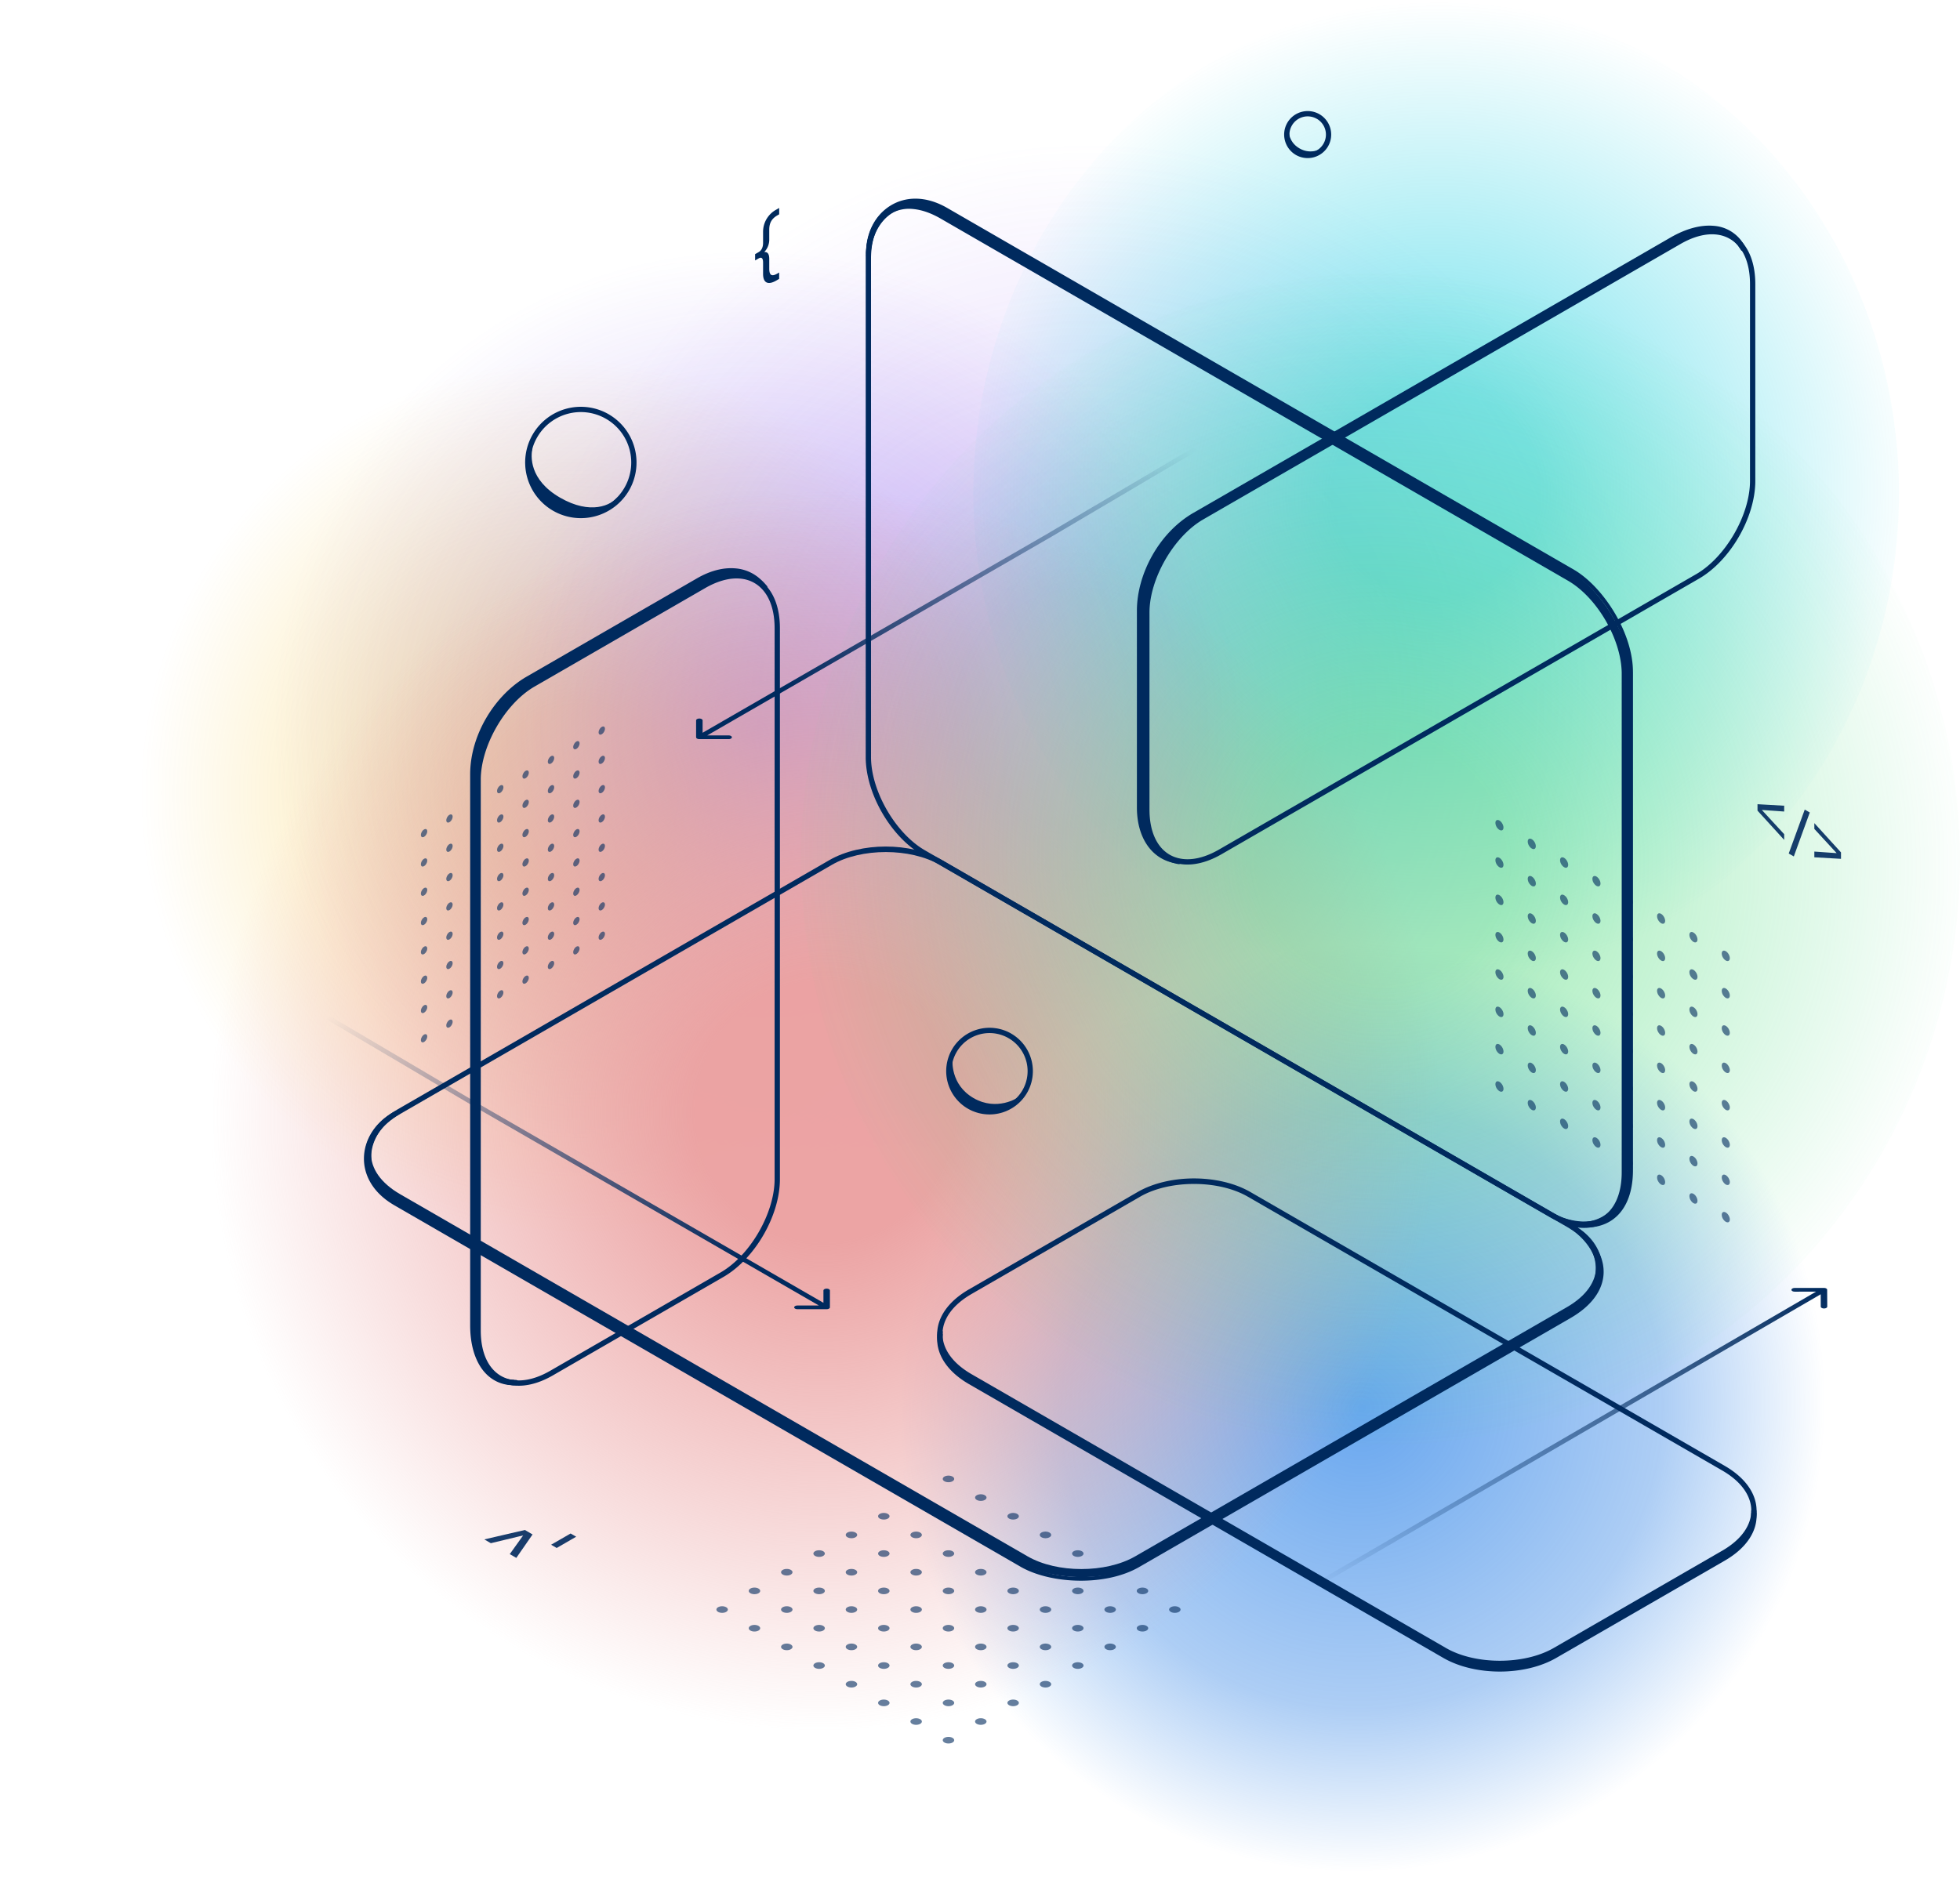 <svg viewBox="0 0 739 715" fill="none" xmlns="http://www.w3.org/2000/svg"><g class="image-top_svg__gradients"><path d="M691 531a177.5 184 0 01-177.5 184A177.5 184 0 01336 531a177.5 184 0 01177.5-184A177.5 184 0 01691 531z" fill="url(#image-top_svg__a)" class="image-top_svg__saturate"></path><path d="M437 301a218.5 221 0 01-218.5 221A218.5 221 0 010 301 218.5 221 0 01218.5 80 218.5 221 0 01437 301z" fill="url(#image-top_svg__b)"></path><path d="M626 267a218.5 221 0 01-218.5 221A218.5 221 0 01189 267 218.5 221 0 01407.5 46 218.5 221 0 01626 267z" fill="url(#image-top_svg__c)"></path><path d="M716 186a174.5 186 0 01-174.5 186A174.5 186 0 01367 186 174.5 186 0 01541.5 0 174.5 186 0 01716 186z" fill="url(#image-top_svg__d)"></path><path d="M490 243c0 122.06-97.83 221-218.5 221S53 365.06 53 243 150.83 22 271.5 22 490 120.94 490 243z" fill="url(#image-top_svg__e)"></path><path d="M556 419a245 237 0 01-245 237A245 237 0 0166 419a245 237 0 01245-237 245 237 0 01245 237z" fill="url(#image-top_svg__f)" class="image-top_svg__saturate"></path><path d="M739 324a218.5 221 0 01-218.5 221A218.5 221 0 01302 324a218.5 221 0 01218.5-221A218.5 221 0 01739 324z" fill="url(#image-top_svg__g)" class="image-top_svg__saturate"></path></g><path d="M354.6 502.43a1 1 0 00-1.12.86c-.9 6.82 3.23 13.73 11.86 18.71L544.2 625.27c11.88 6.86 30.68 6.86 42.56 0l63.56-36.7c8.22-4.74 12.35-11.2 11.96-17.71a1 1 0 00-1.06-.94 1 1 0 00-.94 1.06c.34 5.6-3.17 11.37-10.96 15.86l-63.56 36.7c-11.07 6.4-29.5 6.4-40.56 0L366.34 520.27c-8.19-4.73-11.65-10.85-10.88-16.72a1 1 0 00-.86-1.12z" color="#000" fill="#002a5e"></path><path d="M354.6 501.43a1 1 0 00-1.12.86c-.9 6.82 3.23 13.73 11.86 18.71L544.2 624.27c11.88 6.86 30.68 6.86 42.56 0l63.56-36.7c8.22-4.74 12.35-11.2 11.96-17.71a1 1 0 00-1.06-.94 1 1 0 00-.94 1.06c.34 5.6-3.17 11.37-10.96 15.86l-63.56 36.7c-11.07 6.4-29.5 6.4-40.56 0L366.34 519.27c-8.19-4.73-11.65-10.85-10.88-16.72a1 1 0 00-.86-1.12z" color="#000" fill="#002a5e"></path><path d="M450.18 444.43c-7.67 0-15.34 1.71-21.28 5.14l-63.56 36.7c-7.86 4.54-11.98 10.63-11.98 16.86 0 6.24 4.12 12.34 11.98 16.87L544.2 623.27c11.88 6.86 30.68 6.86 42.56 0l63.56-36.7c7.86-4.53 11.98-10.63 11.98-16.86 0-6.23-4.12-12.33-11.98-16.87L471.47 449.57c-5.94-3.43-13.62-5.14-21.29-5.14zm0 2.08c7.38 0 14.75 1.6 20.29 4.8l178.86 103.26c7.45 4.3 10.98 9.79 10.98 15.14 0 5.35-3.53 10.83-10.98 15.13l-63.56 36.7c-11.07 6.39-29.5 6.39-40.56 0L366.34 518.27c-7.45-4.3-10.98-9.78-10.98-15.14 0-5.35 3.53-10.83 10.98-15.13l63.56-36.7c5.54-3.2 12.91-4.79 20.28-4.79zM646.04 85.16c-4.86-.41-10.44 1.1-16.16 4.4L449.95 193.43c-13.05 7.53-21.29 23.2-21.29 36.86v74.24c0 11.66 5.79 19.48 14.24 20.98a1 1 0 001.16-.8 1 1 0 00-.8-1.17c-7.46-1.32-12.6-8-12.6-19V230.3c0-12.84 7.97-28.02 20.29-35.13L630.88 91.29c5.45-3.15 10.67-4.5 15-4.14 4.31.37 7.74 2.38 9.94 6.17a1 1 0 001.37.36 1 1 0 00.36-1.37 14.28 14.28 0 00-11.5-7.15z" color="#000" fill="#002a5e"></path><path d="M643.38 85.73c-3.75.32-7.85 1.72-12.13 4.19L451.3 193.8c-13.05 7.54-21.28 23.2-21.28 36.87v74.24c0 11.65 5.78 19.47 14.24 20.98a1 1 0 001.16-.81 1 1 0 00-.81-1.16c-7.45-1.33-12.6-8-12.6-19.01v-74.24c0-12.85 7.98-28.02 20.3-35.13L632.24 91.65c5.45-3.15 10.43-4.37 14.52-3.88 4.1.48 7.33 2.6 9.55 6.42a1 1 0 001.37.36 1 1 0 00.36-1.37 14.47 14.47 0 00-11.04-7.4 18.07 18.07 0 00-3.63-.05z" color="#000" fill="#002a5e"></path><path d="M643.83 86.45c-3.49.3-7.29 1.57-11.22 3.84L452.68 194.17c-11.88 6.86-21.28 23.14-21.28 36.87v74.24c0 9.07 3.22 15.69 8.61 18.8 5.4 3.12 12.74 2.6 20.6-1.94l179.93-103.88c11.89-6.86 21.28-23.15 21.28-36.87v-74.24c0-9.07-3.21-15.7-8.61-18.8a15.72 15.72 0 00-9.38-1.9zm.14 1.98c3.14-.28 5.92.3 8.24 1.65 4.63 2.67 7.61 8.47 7.61 17.07v74.24c0 12.79-9.2 28.74-20.28 35.14L459.61 320.4c-7.45 4.3-13.96 4.61-18.6 1.94-4.63-2.68-7.61-8.47-7.61-17.07v-74.24c0-12.8 9.2-28.75 20.28-35.14L633.61 92.02c3.73-2.15 7.22-3.3 10.36-3.59zm-414.47 67.8a21.01 21.01 0 00-28.69 7.69 21.02 21.02 0 007.69 28.68 21.01 21.01 0 0028.69-7.68 21.02 21.02 0 00-7.7-28.69zm-1 1.73a18.99 18.99 0 016.95 25.96 18.98 18.98 0 01-25.95 6.95 18.98 18.98 0 01-6.96-25.95 18.99 18.99 0 0125.96-6.96z" color="#000" fill="#002a5e"></path><path d="M232.94 187.38c-3.07 5.38-15.24 9.79-24.1 4.67-8.88-5.12-11.7-17.37-8.02-23.21-.82 3.16-1.27 12.13 10.33 18.83 11.6 6.7 19.35 2.83 21.79-.29z" fill="#002A5E"></path><path d="M381.27 389.8a16.36 16.36 0 00-22.33 5.99 16.36 16.36 0 005.99 22.33 16.36 16.36 0 0022.32-5.98 16.36 16.36 0 00-5.98-22.33zm-1 1.74a14.33 14.33 0 015.25 19.6 14.33 14.33 0 01-19.6 5.25 14.33 14.33 0 01-5.25-19.6 14.33 14.33 0 0119.6-5.25z" color="#000" fill="#002a5e"></path><path d="M383.8 413.9c-2.32 4.02-11.7 7.52-18.5 3.59-6.8-3.93-8.47-13.8-6.15-17.8 0 0-.97 9.3 7.92 14.44 8.9 5.13 16.72-.22 16.72-.22z" fill="#002A5E"></path><path d="M497.48 43.07a8.89 8.89 0 00-12.12 3.25 8.89 8.89 0 003.25 12.12 8.89 8.89 0 0012.12-3.25 8.89 8.89 0 00-3.25-12.12zm-1 1.73a6.86 6.86 0 012.52 9.4 6.86 6.86 0 01-9.4 2.51 6.86 6.86 0 01-2.5-9.38 6.86 6.86 0 019.38-2.52z" color="#000" fill="#002a5e"></path><path d="M498.53 55.86c-1.19 2.05-6 3.85-9.49 1.83-3.49-2.01-4.34-7.08-3.15-9.13 0 0-.5 4.77 4.06 7.4 4.57 2.64 8.58-.1 8.58-.1z" fill="#002A5E"></path><path d="M277.2 214.35c-4.37-.37-9.3.82-14.35 3.73l-64.3 37.12c-11.83 6.83-21.28 21.8-21.28 36.86v207.77c0 6.6 1.48 12.19 4.27 16.2 2.8 4 6.96 6.37 11.96 6.39a1 1 0 001-1 1 1 0 00-1-1c-4.38-.01-7.83-1.98-10.31-5.54-2.48-3.56-3.92-8.75-3.92-15.05V292.06c0-14.22 9.16-28.7 20.28-35.13l64.3-37.12c9.53-5.5 17.88-4.39 22.76 1.4a1 1 0 001.4.12 1 1 0 00.12-1.4 15.7 15.7 0 00-10.93-5.58z" color="#000" fill="#002a5e"></path><path d="M278.2 215.35c-4.37-.37-9.3.81-14.35 3.73l-64.3 37.12c-11.83 6.83-21.28 21.8-21.28 36.86v207.77c0 6.6 1.49 11.96 4.3 15.72a14.47 14.47 0 0011.93 5.87 1 1 0 001-1 1 1 0 00-1-1c-4.42-.01-7.87-1.77-10.33-5.07-2.47-3.3-3.9-8.22-3.9-14.52V293.06c0-14.22 9.16-28.7 20.28-35.13l64.3-37.12c9.53-5.5 17.88-4.4 22.76 1.4a1 1 0 001.4.12 1 1 0 00.12-1.4 15.7 15.7 0 00-10.93-5.58z" color="#000" fill="#002a5e"></path><path d="M276.07 216.24c-3.5.3-7.3 1.57-11.22 3.84l-64.3 37.12c-11.88 6.86-21.28 23.14-21.28 36.86v207.77c0 9.07 3.22 15.7 8.61 18.81 5.4 3.12 12.75 2.6 20.6-1.94l64.3-37.12c11.88-6.86 21.28-23.14 21.28-36.87V236.95c0-9.08-3.22-15.7-8.62-18.81a15.72 15.72 0 00-9.37-1.9zm.13 1.98c3.14-.28 5.93.31 8.24 1.65 4.64 2.68 7.62 8.47 7.62 17.08V444.7c0 12.79-9.21 28.74-20.28 35.14l-64.3 37.12c-7.45 4.3-13.96 4.61-18.6 1.94-4.63-2.68-7.61-8.48-7.61-17.08V294.06c0-12.78 9.2-28.73 20.28-35.13l64.3-37.12c3.72-2.15 7.21-3.3 10.35-3.59z" color="#000" fill="#002a5e"></path><path d="M593.67 215.99v-1h.02l-.02 1zm21.16 36.92l.87.5-.87-.5zM328.28 96.3c0 .54-.4.77-.87.5a1.91 1.91 0 01-.87-1.5l1.74 1zm286.55 344.4l.87.5-.87-.5zM593.69 215c11.08 6.68 22 23.82 22 38.4l-1.73-1c0-13.38-10.07-29.25-20.31-35.43l.04-1.97zM357.13 78.42l236.54 136.57v2L357.13 80.42v-2zM326.54 95.3c0-7.77 3.62-14.3 9.19-17.74 5.57-3.45 13.2-3.87 21.4.86v2c-7.6-4.39-14.82-4.06-20.16-.75-5.35 3.3-8.7 9.52-8.7 16.63l-1.73-1zM615.7 441.2c0 18.74-12.38 25.42-27.22 19.79l-.3-2.14c14.16 5.37 25.78-1.05 25.78-18.64l1.74 1zm0-187.8v187.8l-1.74-1V252.4l1.74 1z" fill="#002A5E"></path><path d="M592.67 216.99v-1h.02l-.02 1zm21.16 36.92l.87.5-.87-.5zM328.28 97.3c0 .54-.4.77-.87.5a1.91 1.91 0 01-.87-1.5l1.74 1zm285.55 344.4l.87.5-.87-.5zM592.69 216c11.08 6.68 22 23.82 22 38.4l-1.73-1c0-13.38-10.07-29.25-20.31-35.43l.04-1.97zM356.13 79.42l236.54 136.56v2L356.13 81.43v-2zM326.54 96.3c0-8.24 3.35-14.79 8.69-18.12 5.33-3.33 12.73-3.48 20.9 1.24v2c-7.62-4.4-14.58-4.3-19.66-1.13s-8.2 9.37-8.2 17.01l-1.73-1zM614.7 442.2c0 9.4-3.88 15.76-9.33 18.8-5.43 3.04-12.51 2.83-19.06-1.1l.04-1.97c5.95 3.57 12.62 3.85 17.81.94 5.18-2.9 8.8-8.9 8.8-17.66l1.74 1zm0-187.8v187.8l-1.74-1V253.4l1.74 1z" fill="#002A5E"></path><path d="M344.4 76.85c-3.49-.31-6.67.34-9.37 1.9-5.4 3.11-8.62 9.73-8.62 18.8v187.97c0 13.73 9.4 30 21.29 36.87l236.54 136.57c7.86 4.53 15.2 5.05 20.6 1.94 5.4-3.12 8.61-9.74 8.61-18.8V254.11c0-13.72-9.4-30-21.28-36.87L355.63 80.7c-3.93-2.27-7.73-3.54-11.22-3.84zm-.13 1.98c3.14.28 6.63 1.44 10.36 3.59l236.54 136.57c11.07 6.39 20.28 22.34 20.28 35.13v187.97c0 8.6-2.98 14.4-7.61 17.08-4.64 2.67-11.15 2.36-18.6-1.95L348.7 320.66c-11.08-6.4-20.29-22.35-20.29-35.14V97.55c0-8.6 2.99-14.4 7.62-17.07a13.77 13.77 0 018.24-1.65z" color="#000" fill="#002a5e"></path><path d="M386.09 590.62l-.87.5h.01l.01.01.85-.5zm42.55-.13l.87.5-.87-.5zm-278.9-169.86c.48-.28.48-.73 0-1a1.91 1.91 0 00-1.73 0l1.73 1zm441.54 75.96l.87.5-.87-.5zm-206.04 94.54c11.33 6.26 31.63 7.15 44.27-.14l-1.73-1c-11.6 6.7-30.37 5.9-40.84.12l-1.7 1.02zM148.68 454.56l236.54 136.56 1.73-1-236.54-136.56-1.73 1zm-.67-34.93c-6.73 3.88-10.58 10.28-10.78 16.82-.2 6.55 3.26 13.38 11.45 18.1l1.73-1c-7.6-4.38-10.92-10.8-10.73-17.07.2-6.29 3.9-12.3 10.06-15.85l-1.73-1zm444.14 77.46c16.22-9.37 15.82-23.42 3.52-33.47l-2 .82c11.73 9.58 11.99 22.85-3.25 31.65l1.73 1zm-162.64 93.9l162.64-93.9-1.73-1-162.64 93.9 1.73 1z" fill="#002A5E"></path><path d="M386.45 589.26l-.86.5h.02l.84-.5zm42.56-.14l.87.5-.87-.5zm-278.4-169c.48-.27.48-.72 0-1a1.92 1.92 0 00-1.74 0l1.74 1zm441.04 75.1l.87.5-.87-.5zM385.6 589.77c11.33 6.25 31.63 7.15 44.27-.15l-1.74-1c-11.6 6.7-30.37 5.9-40.84.13l-1.7 1.02zM149.04 453.19L385.6 589.76l1.73-1-236.54-136.57-1.74 1zm-.16-34.06c-7.14 4.12-11.14 10.3-11.35 16.58-.22 6.29 3.35 12.76 11.51 17.48l1.74-1c-7.62-4.4-11.01-10.48-10.8-16.46.2-5.98 4.01-11.78 10.63-15.6l-1.74-1zm443.63 76.6c8.15-4.7 11.7-11.24 11.62-17.48-.09-6.22-3.8-12.26-10.48-15.96l-1.7 1.02c6.08 3.37 9.65 9 9.73 14.95.08 5.94-3.31 12.08-10.9 16.46l1.74 1zm-162.63 93.9l162.63-93.9-1.73-1-162.64 93.9 1.74 1z" fill="#002A5E"></path><path d="M333.97 319.26c-7.67 0-15.35 1.71-21.29 5.14l-162.79 94c-7.85 4.53-11.98 10.62-11.98 16.86 0 6.23 4.13 12.33 11.98 16.86L386.44 588.7c11.88 6.86 30.68 6.86 42.57 0l162.78-93.99c7.86-4.53 11.98-10.63 11.98-16.86 0-6.23-4.12-12.33-11.98-16.87L355.25 324.4c-5.94-3.43-13.61-5.14-21.28-5.14zm0 2.08c7.37 0 14.75 1.6 20.28 4.8L590.8 462.7c7.45 4.3 10.98 9.79 10.98 15.14 0 5.35-3.53 10.83-10.98 15.13l-162.78 93.99c-11.08 6.39-29.5 6.39-40.57 0L150.89 450.39c-7.45-4.3-10.98-9.78-10.98-15.13 0-5.35 3.53-10.84 10.98-15.14l162.8-93.98c5.53-3.2 12.9-4.8 20.28-4.8z" color="#000" fill="#002a5e"></path><path d="M441.44 607.9c-.4-.23-.64-.54-.64-.87 0-.33.23-.65.63-.88.4-.23.96-.37 1.53-.37.57 0 1.12.14 1.52.37.4.23.63.55.63.88 0 .33-.22.64-.63.88-.4.23-.95.36-1.52.36-.57 0-1.12-.13-1.52-.36zm-48.77-28.15c-.4-.23-.63-.54-.63-.88 0-.33.22-.64.63-.88.4-.23.95-.36 1.52-.36.57 0 1.12.13 1.52.37.4.23.64.54.64.88 0 .33-.23.64-.64.88-.4.23-.95.36-1.52.36-.57 0-1.12-.13-1.52-.37zm0 56.31c-.4-.23-.63-.55-.63-.88 0-.33.22-.64.63-.88.4-.23.95-.36 1.52-.36.57 0 1.12.13 1.52.36.4.24.64.55.64.88 0 .33-.23.65-.64.88-.4.24-.95.37-1.52.37-.57 0-1.12-.13-1.52-.37zM343.9 607.9c-.4-.23-.63-.54-.63-.87 0-.33.23-.65.63-.88.4-.23.95-.37 1.52-.37.57 0 1.12.14 1.53.37.4.23.63.55.63.88 0 .33-.23.64-.63.88-.4.23-.95.36-1.53.36-.57 0-1.12-.13-1.52-.36zm85.34-7.03c-.4-.23-.63-.55-.63-.88 0-.33.23-.65.63-.88.4-.23.95-.36 1.53-.36.57 0 1.12.13 1.52.36.4.23.63.55.63.88 0 .33-.23.65-.63.88-.4.23-.95.36-1.52.36-.57 0-1.12-.13-1.53-.36zm-48.76-28.15c-.4-.24-.64-.55-.64-.88 0-.33.23-.65.64-.88.4-.24.95-.37 1.52-.37.57 0 1.12.13 1.52.37.4.23.63.55.63.88 0 .33-.22.64-.63.88-.4.23-.95.36-1.52.36-.57 0-1.12-.13-1.52-.36zm0 56.3c-.4-.23-.64-.55-.64-.88 0-.33.23-.64.64-.88.4-.23.95-.36 1.52-.36.57 0 1.12.13 1.52.36.4.24.63.55.63.88 0 .33-.22.65-.63.88-.4.24-.95.37-1.52.37-.57 0-1.12-.13-1.52-.37zm-48.78-28.15c-.4-.23-.62-.55-.62-.88 0-.33.22-.65.63-.88.4-.23.95-.36 1.52-.36.57 0 1.12.13 1.52.36.4.23.64.55.64.88 0 .33-.23.65-.63.88-.4.23-.96.36-1.53.36-.57 0-1.12-.13-1.52-.36zm85.35-7.04c-.4-.23-.63-.55-.63-.88 0-.33.23-.64.63-.88.4-.23.95-.36 1.52-.36.58 0 1.13.13 1.53.36.4.24.63.55.63.88 0 .33-.23.65-.63.88-.4.24-.95.37-1.53.37-.57 0-1.12-.13-1.52-.37zm-48.77-28.15c-.4-.24-.63-.55-.63-.88 0-.33.23-.65.63-.88.4-.24.96-.37 1.53-.37.57 0 1.12.13 1.52.37.4.23.63.55.63.88 0 .33-.22.64-.63.88-.4.23-.95.36-1.52.36-.57 0-1.12-.13-1.53-.36zm0 56.31c-.4-.24-.63-.56-.63-.88 0-.34.23-.65.63-.88.4-.24.96-.37 1.53-.37.57 0 1.12.13 1.52.37.4.23.63.54.63.88 0 .32-.22.64-.63.88-.4.23-.95.36-1.52.36-.57 0-1.12-.13-1.53-.37zm-48.77-28.16c-.4-.23-.63-.55-.63-.88 0-.33.23-.64.63-.88.4-.23.96-.36 1.53-.36.57 0 1.12.13 1.52.36.4.24.63.55.63.88 0 .33-.22.65-.63.88-.4.24-.95.37-1.52.37-.57 0-1.12-.13-1.53-.37zm85.35-7.03c-.4-.24-.63-.56-.63-.89 0-.33.22-.64.63-.88.4-.23.95-.36 1.52-.36.57 0 1.12.13 1.53.36.4.24.63.55.63.88 0 .33-.23.65-.63.88-.4.24-.96.37-1.53.37-.57 0-1.12-.13-1.52-.37zm-48.76-28.16c-.41-.23-.64-.55-.64-.88 0-.33.23-.65.63-.88.4-.23.95-.36 1.53-.36.57 0 1.12.13 1.52.36.4.23.63.55.63.88 0 .33-.23.65-.63.88-.4.23-.95.36-1.52.36-.58 0-1.13-.13-1.53-.36zm0 56.31c-.41-.24-.64-.55-.64-.88 0-.33.23-.65.63-.88.4-.24.95-.37 1.53-.37.57 0 1.12.13 1.52.37.4.23.63.55.63.88 0 .33-.23.64-.63.88-.4.23-.95.36-1.52.36-.58 0-1.13-.13-1.53-.36zm-48.78-28.15c-.4-.24-.63-.56-.63-.89 0-.33.23-.64.63-.88.4-.23.95-.36 1.53-.36.57 0 1.12.13 1.52.36.4.24.63.55.63.88 0 .33-.23.65-.63.88-.4.24-.95.37-1.52.37-.58 0-1.12-.13-1.53-.37zm121.92 28.15c-.4-.24-.63-.55-.63-.88 0-.33.23-.65.63-.88.4-.24.95-.37 1.53-.37.57 0 1.12.13 1.52.37.4.23.63.55.63.88 0 .33-.23.64-.63.88-.4.23-.95.36-1.52.36-.58 0-1.12-.13-1.53-.36zm-48.76-28.15c-.4-.24-.64-.56-.64-.89 0-.33.23-.64.64-.88.4-.23.95-.36 1.52-.36.57 0 1.12.13 1.52.36.4.24.63.55.63.88 0 .33-.22.65-.63.88-.4.24-.95.37-1.52.37-.57 0-1.12-.13-1.52-.37zm0 56.3c-.4-.23-.64-.55-.64-.88 0-.33.23-.64.64-.88.4-.23.95-.36 1.52-.36.57 0 1.12.13 1.52.36.4.24.63.55.63.88 0 .33-.22.65-.63.88-.4.23-.95.37-1.52.37-.57 0-1.12-.14-1.52-.37zm-48.78-28.15c-.4-.24-.62-.55-.62-.88 0-.33.22-.65.63-.88.4-.24.95-.37 1.52-.37.57 0 1.12.13 1.52.37.4.23.64.55.64.88 0 .33-.23.64-.63.88-.4.23-.96.36-1.53.36-.57 0-1.12-.13-1.52-.36zm85.35-7.05c-.4-.23-.63-.54-.63-.87 0-.33.23-.65.63-.88.4-.23.95-.37 1.52-.37.58 0 1.13.14 1.53.37.4.23.63.55.63.88 0 .33-.23.64-.63.88-.4.23-.95.36-1.53.36-.57 0-1.12-.13-1.52-.36zm-48.77-28.15c-.4-.23-.63-.54-.63-.88 0-.33.23-.64.63-.88.4-.23.96-.36 1.53-.36.57 0 1.12.13 1.52.37.4.23.63.54.63.88 0 .33-.22.64-.63.88-.4.23-.95.36-1.52.36-.57 0-1.12-.13-1.53-.37zm0 56.31c-.4-.23-.63-.55-.63-.88 0-.33.23-.64.63-.88.4-.23.96-.36 1.53-.36.57 0 1.12.13 1.52.36.4.24.63.55.63.88 0 .33-.22.65-.63.88-.4.24-.95.37-1.52.37-.57 0-1.12-.13-1.53-.37zm-48.77-28.16c-.4-.23-.63-.54-.63-.87 0-.33.23-.65.63-.88.4-.23.96-.37 1.53-.37.57 0 1.12.14 1.52.37.4.23.63.55.63.88 0 .33-.22.64-.63.88-.4.23-.95.36-1.52.36-.57 0-1.12-.13-1.53-.36zm85.35-7.03c-.4-.23-.63-.55-.63-.88 0-.33.22-.65.63-.88.4-.23.95-.36 1.52-.36.57 0 1.12.13 1.53.36.4.23.63.55.63.88 0 .33-.23.65-.63.88-.4.23-.96.36-1.53.36-.57 0-1.12-.13-1.52-.36zm-48.76-28.15c-.41-.24-.64-.55-.64-.88 0-.33.23-.65.63-.88.4-.24.95-.37 1.53-.37.57 0 1.12.13 1.52.37.4.23.63.55.63.88 0 .33-.23.64-.63.88-.4.23-.95.36-1.52.36-.58 0-1.13-.13-1.53-.36zm0 56.3c-.41-.23-.64-.55-.64-.88 0-.33.23-.64.63-.88.4-.23.95-.36 1.53-.36.57 0 1.12.13 1.52.36.4.24.63.55.63.88 0 .33-.23.65-.63.88-.4.24-.95.37-1.52.37-.58 0-1.13-.13-1.53-.37zm-48.78-28.15c-.4-.23-.63-.55-.63-.88 0-.33.23-.65.63-.88.4-.23.95-.36 1.53-.36.57 0 1.12.13 1.52.36.4.23.63.55.63.88 0 .33-.23.65-.63.88-.4.23-.95.36-1.52.36-.58 0-1.12-.13-1.53-.36zm85.35-7.04c-.4-.23-.63-.55-.63-.88 0-.33.22-.64.63-.88.4-.23.95-.36 1.52-.36.57 0 1.12.13 1.52.36.4.24.64.55.64.88 0 .33-.23.65-.64.88-.4.24-.95.37-1.52.37-.57 0-1.12-.13-1.52-.37zm-48.77-28.15c-.4-.24-.63-.55-.63-.88 0-.33.23-.65.63-.88.4-.24.95-.37 1.52-.37.57 0 1.12.13 1.53.37.4.23.63.55.63.88 0 .33-.23.64-.63.88-.4.23-.95.36-1.53.36-.57 0-1.12-.13-1.52-.36zm0 56.31c-.4-.24-.63-.56-.63-.88 0-.34.23-.65.63-.88.4-.24.95-.37 1.52-.37.57 0 1.12.13 1.53.37.4.23.63.54.63.88 0 .32-.23.64-.63.88-.4.23-.95.36-1.53.36-.57 0-1.12-.13-1.52-.37zm-48.77-28.16c-.4-.23-.63-.55-.63-.88 0-.33.23-.64.63-.88.4-.23.95-.36 1.52-.36.58 0 1.13.13 1.53.36.4.24.63.55.63.88 0 .33-.23.65-.63.88-.4.24-.95.37-1.53.37-.57 0-1.11-.13-1.52-.37zm121.92 28.16c-.4-.24-.63-.55-.63-.88 0-.33.23-.65.63-.88.4-.24.95-.37 1.52-.37.58 0 1.13.13 1.53.37.4.23.63.55.63.88 0 .33-.23.64-.63.88-.4.23-.95.36-1.53.36-.57 0-1.12-.13-1.52-.36zm-48.77-28.16c-.4-.23-.63-.55-.63-.88 0-.33.23-.64.63-.88.4-.23.96-.36 1.53-.36.57 0 1.12.13 1.52.36.4.24.63.55.63.88 0 .33-.22.65-.63.88-.4.24-.95.37-1.52.37-.57 0-1.12-.13-1.53-.37zm0 56.31c-.4-.24-.63-.55-.63-.88 0-.33.23-.65.63-.88.4-.23.95-.37 1.53-.37.57 0 1.12.14 1.52.37.4.23.63.55.63.88 0 .33-.23.64-.63.88-.4.23-.95.36-1.52.36-.58 0-1.12-.13-1.53-.36zm-48.77-28.15c-.4-.24-.63-.56-.63-.88 0-.34.23-.65.63-.88.4-.24.96-.37 1.53-.37.57 0 1.12.13 1.52.37.4.23.63.54.63.88 0 .32-.22.64-.63.88-.4.23-.95.36-1.52.36-.57 0-1.12-.13-1.53-.37zm85.35-7.04c-.4-.24-.63-.55-.63-.88 0-.33.22-.65.63-.88.4-.24.95-.37 1.52-.37.57 0 1.12.13 1.53.37.4.23.63.55.63.88 0 .33-.23.64-.63.88-.4.23-.96.36-1.53.36-.57 0-1.12-.13-1.52-.36zM356.1 586.8c-.41-.24-.64-.56-.64-.89 0-.33.23-.64.63-.88.4-.23.95-.36 1.53-.36.57 0 1.12.13 1.52.36.4.24.63.55.63.88 0 .33-.23.65-.63.88-.4.24-.95.37-1.52.37-.58 0-1.13-.13-1.53-.37zm0 56.3c-.41-.23-.64-.55-.64-.88 0-.33.23-.64.63-.88.4-.23.95-.36 1.53-.36.57 0 1.12.13 1.52.36.4.24.63.55.63.88 0 .33-.23.65-.63.88-.4.23-.95.37-1.52.37-.58 0-1.13-.14-1.53-.37zm-48.78-28.15c-.4-.24-.63-.55-.63-.88 0-.33.23-.65.63-.88.4-.24.95-.37 1.53-.37.57 0 1.12.13 1.52.37.4.23.63.55.63.88 0 .33-.23.64-.63.88-.4.23-.95.36-1.52.36-.58 0-1.12-.13-1.53-.36zm85.35-7.05c-.4-.23-.63-.54-.63-.87 0-.33.22-.65.63-.88.4-.23.95-.37 1.52-.37.57 0 1.12.14 1.52.37.4.23.64.55.64.88 0 .33-.23.64-.64.88-.4.23-.95.36-1.52.36-.57 0-1.12-.13-1.52-.36zm-48.77-28.15c-.4-.23-.63-.54-.63-.88 0-.33.23-.64.63-.88.4-.23.95-.36 1.52-.36.57 0 1.12.13 1.53.37.4.23.63.54.63.88 0 .33-.23.64-.63.88-.4.23-.95.36-1.53.36-.57 0-1.12-.13-1.52-.37zm0 56.31c-.4-.23-.63-.55-.63-.88 0-.33.23-.64.63-.88.4-.23.95-.36 1.52-.36.57 0 1.12.13 1.53.36.4.24.63.55.63.88 0 .33-.23.65-.63.88-.4.24-.95.37-1.53.37-.57 0-1.12-.13-1.52-.37zm-48.77-28.16c-.4-.23-.63-.54-.63-.87 0-.33.23-.65.63-.88.4-.23.95-.37 1.52-.37.58 0 1.13.14 1.53.37.4.23.63.55.63.88 0 .33-.23.64-.63.88-.4.23-.95.36-1.53.36-.57 0-1.11-.13-1.52-.36zm85.35-7.03c-.4-.23-.64-.55-.64-.88 0-.33.23-.65.64-.88.4-.23.95-.36 1.52-.36.57 0 1.12.13 1.52.36.4.23.63.55.63.88 0 .33-.22.65-.63.88-.4.23-.95.36-1.52.36-.57 0-1.12-.13-1.52-.36zm-48.78-28.15c-.4-.24-.62-.55-.62-.88 0-.33.22-.65.63-.88.4-.24.95-.37 1.52-.37.57 0 1.12.13 1.52.37.4.23.64.55.64.88 0 .33-.23.64-.63.88-.4.23-.96.36-1.53.36-.57 0-1.12-.13-1.52-.36zm0 56.3c-.4-.23-.62-.55-.62-.88 0-.33.22-.64.63-.88.4-.23.95-.36 1.52-.36.57 0 1.12.13 1.52.36.4.24.64.55.64.88 0 .33-.23.65-.63.88-.4.24-.96.37-1.53.37-.57 0-1.12-.13-1.52-.37zm-48.76-28.15c-.4-.23-.63-.55-.63-.88 0-.33.23-.65.63-.88.4-.23.95-.36 1.52-.36.58 0 1.12.13 1.53.36.4.23.63.55.63.88 0 .33-.23.65-.63.88-.4.23-.95.36-1.53.36-.57 0-1.12-.13-1.52-.36zm121.92 28.15c-.4-.23-.63-.55-.63-.88 0-.33.22-.64.63-.88.4-.23.95-.36 1.52-.36.57 0 1.12.13 1.53.36.4.24.63.55.63.88 0 .33-.23.65-.63.88-.4.24-.96.37-1.53.37-.57 0-1.12-.13-1.52-.37zm-48.76-28.15c-.41-.23-.64-.55-.64-.88 0-.33.23-.65.63-.88.4-.23.95-.36 1.53-.36.57 0 1.12.13 1.52.36.4.23.63.55.63.88 0 .33-.23.65-.63.88-.4.23-.95.36-1.52.36-.58 0-1.13-.13-1.53-.36zm0 56.31c-.41-.24-.64-.55-.64-.88 0-.33.23-.65.63-.88.4-.24.95-.37 1.53-.37.57 0 1.12.13 1.52.37.4.23.63.55.63.88 0 .33-.23.64-.63.88-.4.23-.95.36-1.52.36-.58 0-1.13-.13-1.53-.36zm-48.78-28.16c-.4-.23-.63-.55-.63-.88 0-.33.23-.64.63-.88.4-.23.95-.36 1.53-.36.57 0 1.12.13 1.52.36.4.24.63.55.63.88 0 .33-.23.65-.63.88-.4.24-.95.37-1.52.37-.58 0-1.12-.13-1.53-.37zm85.35-7.03c-.4-.24-.63-.56-.63-.88 0-.34.22-.65.63-.88.4-.24.95-.37 1.52-.37.57 0 1.12.13 1.52.37.4.23.64.54.64.88 0 .32-.23.64-.64.88-.4.23-.95.36-1.52.36-.57 0-1.12-.13-1.52-.37zm-48.77-28.16c-.4-.23-.63-.55-.63-.88 0-.33.23-.64.63-.88.4-.23.95-.36 1.52-.36.57 0 1.12.13 1.53.36.4.24.63.55.63.88 0 .33-.23.65-.63.88-.4.24-.95.37-1.53.37-.57 0-1.12-.13-1.52-.37zm0 56.31c-.4-.23-.63-.55-.63-.88 0-.33.23-.65.63-.88.4-.23.95-.36 1.52-.36.57 0 1.12.13 1.53.36.4.23.63.55.63.88 0 .33-.23.65-.63.88-.4.23-.95.36-1.53.36-.57 0-1.12-.13-1.52-.36zm-48.77-28.15c-.4-.24-.63-.55-.63-.88 0-.33.23-.65.63-.88.4-.24.95-.37 1.52-.37.58 0 1.13.13 1.53.37.4.23.63.55.63.88 0 .33-.23.64-.63.88-.4.23-.95.36-1.53.36-.57 0-1.11-.13-1.52-.36zm85.35-7.04c-.4-.24-.64-.55-.64-.88 0-.33.23-.65.64-.88.4-.24.95-.37 1.52-.37.57 0 1.12.13 1.52.37.4.23.63.55.63.88 0 .33-.22.64-.63.88-.4.23-.95.36-1.52.36-.57 0-1.12-.13-1.52-.36zM331.7 586.8c-.4-.24-.62-.56-.62-.89 0-.33.22-.64.63-.88.4-.23.95-.36 1.52-.36.57 0 1.12.13 1.52.36.4.24.64.55.64.88 0 .33-.23.65-.63.88-.4.24-.96.37-1.53.37-.57 0-1.12-.13-1.52-.37zm0 56.3c-.4-.23-.62-.55-.62-.88 0-.33.22-.64.63-.88.4-.23.95-.36 1.52-.36.57 0 1.12.13 1.52.36.4.24.64.55.64.88 0 .33-.23.65-.63.88-.4.23-.96.37-1.53.37-.57 0-1.12-.14-1.52-.37zm-48.76-28.15c-.4-.24-.63-.55-.63-.88 0-.33.23-.65.63-.88.4-.24.95-.37 1.52-.37.58 0 1.12.13 1.53.37.4.23.63.55.63.88 0 .33-.23.64-.63.88-.4.23-.95.36-1.53.36-.57 0-1.12-.13-1.52-.36zm85.34-7.05c-.4-.23-.63-.54-.63-.87 0-.33.23-.65.63-.88.4-.23.96-.37 1.53-.37.57 0 1.12.14 1.52.37.4.23.63.55.63.88 0 .33-.22.64-.63.88-.4.23-.95.36-1.52.36-.57 0-1.12-.13-1.53-.36zm-48.77-28.15c-.4-.23-.63-.54-.63-.88 0-.33.23-.64.63-.88.4-.23.96-.36 1.53-.36.57 0 1.12.13 1.52.37.4.23.63.54.63.88 0 .33-.22.64-.63.88-.4.23-.95.36-1.52.36-.57 0-1.12-.13-1.53-.37zm0 56.31c-.4-.23-.63-.55-.63-.88 0-.33.23-.64.63-.88.4-.23.96-.36 1.53-.36.57 0 1.12.13 1.52.36.4.24.63.55.63.88 0 .33-.22.65-.63.88-.4.24-.95.37-1.52.37-.57 0-1.12-.13-1.53-.37zm-48.76-28.16c-.4-.23-.63-.54-.63-.87 0-.33.22-.65.63-.88.4-.23.95-.37 1.52-.37.57 0 1.12.14 1.53.37.4.23.63.55.63.88 0 .33-.23.64-.63.88-.4.23-.96.36-1.53.36-.57 0-1.12-.13-1.52-.36zm296.12-295.8c0 .47-.16.82-.44.99-.29.16-.68.12-1.08-.11-.4-.24-.8-.64-1.08-1.14a3.13 3.13 0 01-.44-1.5c0-.47.16-.82.44-.99.29-.16.68-.12 1.08.1.4.24.8.65 1.08 1.15.28.5.44 1.03.44 1.5zm.01 56.31c0 .47-.17.82-.45.99-.29.16-.67.12-1.08-.1-.4-.24-.8-.65-1.08-1.15a3.13 3.13 0 01-.44-1.5c0-.47.16-.82.44-.99.29-.16.68-.12 1.08.11.4.24.8.64 1.08 1.14.28.5.45 1.03.45 1.5zm48.76-28.15c0 .46-.16.82-.45.98-.28.17-.67.13-1.08-.1-.4-.24-.79-.65-1.07-1.14a3.13 3.13 0 01-.45-1.5c0-.47.16-.82.45-.99.28-.16.67-.13 1.08.1.4.24.79.65 1.07 1.14.29.5.45 1.04.45 1.5zm0 56.31c0 .47-.16.82-.44.99-.3.16-.68.12-1.08-.11-.4-.24-.8-.64-1.08-1.14a3.13 3.13 0 01-.45-1.5c0-.47.16-.82.45-.99.29-.16.67-.13 1.08.1.4.24.79.65 1.08 1.15.28.5.44 1.03.44 1.5zm-48.77-70.39c0 .46-.16.82-.44.99-.29.16-.68.12-1.08-.11-.4-.24-.8-.64-1.08-1.14a3.13 3.13 0 01-.44-1.5c0-.47.16-.82.44-.99.29-.16.68-.13 1.08.1.4.24.8.65 1.08 1.15.28.5.44 1.03.44 1.5zm.01 56.31c0 .47-.16.82-.45.99-.29.16-.67.12-1.08-.11-.4-.24-.79-.64-1.08-1.14a3.13 3.13 0 01-.44-1.5c0-.47.16-.82.44-.99.29-.16.68-.12 1.08.1.4.24.8.65 1.08 1.15.29.5.45 1.03.45 1.5zm48.76-28.16c0 .47-.16.83-.45 1-.28.16-.67.12-1.08-.12-.4-.23-.79-.64-1.07-1.13a3.13 3.13 0 01-.45-1.5c0-.47.16-.83.45-1 .28-.16.67-.12 1.08.12.4.23.79.64 1.07 1.13.29.5.45 1.04.45 1.5zm0 56.32c0 .46-.16.82-.44.98-.3.17-.68.13-1.08-.1-.4-.24-.8-.65-1.08-1.14a3.13 3.13 0 01-.45-1.5c0-.47.16-.83.45-1 .29-.16.67-.12 1.08.12.4.23.79.64 1.08 1.13.28.5.44 1.04.44 1.5zm-48.77-70.4c0 .47-.16.83-.44 1-.29.16-.68.12-1.08-.12-.4-.23-.8-.64-1.08-1.13a3.13 3.13 0 01-.44-1.5c0-.47.16-.83.44-1 .29-.16.68-.12 1.08.12.4.23.8.64 1.08 1.13.28.5.44 1.04.44 1.5zm.01 56.32c0 .46-.16.82-.45.98-.29.17-.67.13-1.08-.1-.4-.24-.79-.65-1.08-1.14a3.13 3.13 0 01-.44-1.5c0-.47.16-.82.44-.99.29-.17.68-.13 1.08.1.4.24.8.65 1.08 1.14.29.5.45 1.04.45 1.5zm48.76-28.16c0 .47-.16.82-.45.99-.28.17-.67.13-1.07-.1-.4-.24-.8-.65-1.08-1.15a3.13 3.13 0 01-.45-1.5c0-.46.16-.82.45-.98.28-.17.67-.13 1.08.1.4.24.79.65 1.07 1.14.29.5.45 1.04.45 1.5zm0 56.31c0 .47-.16.83-.44 1-.29.16-.68.12-1.08-.12-.4-.23-.8-.64-1.08-1.13a3.13 3.13 0 01-.45-1.5c0-.47.16-.83.45-1 .29-.16.67-.12 1.08.11.4.24.79.65 1.08 1.14.28.5.44 1.04.44 1.5zm-48.77-70.39c0 .47-.16.82-.44.99-.29.17-.68.13-1.08-.1-.4-.24-.8-.65-1.08-1.15a3.13 3.13 0 01-.44-1.5c0-.46.16-.82.44-.98.29-.17.68-.13 1.08.1.4.24.8.65 1.08 1.14.28.5.44 1.04.44 1.5zm.01 56.31c0 .47-.16.83-.45 1-.29.16-.67.12-1.08-.12-.4-.23-.79-.64-1.08-1.13a3.13 3.13 0 01-.44-1.5c0-.47.16-.83.44-1 .29-.16.68-.12 1.08.11.4.24.8.65 1.08 1.14.29.5.45 1.04.45 1.5zm48.76-28.14c0 .46-.16.81-.45.98-.28.16-.67.12-1.07-.1-.4-.24-.8-.65-1.08-1.15a3.13 3.13 0 01-.45-1.5c0-.47.16-.82.45-.99.28-.16.67-.12 1.08.11.4.23.79.64 1.07 1.14.29.5.45 1.03.45 1.5zm0 56.3c0 .47-.16.82-.44.99-.29.16-.68.13-1.08-.1-.4-.24-.8-.65-1.08-1.15a3.13 3.13 0 01-.45-1.5c0-.47.16-.82.45-.99.29-.16.67-.12 1.08.11.4.24.79.64 1.08 1.14.28.5.44 1.03.44 1.5zm-36.58-119.66c0 .47-.16.82-.44.99-.29.16-.68.12-1.08-.11-.4-.23-.8-.64-1.08-1.14a3.13 3.13 0 01-.44-1.5c0-.47.16-.82.44-.99.29-.16.68-.12 1.08.11.4.23.8.64 1.08 1.14.28.5.44 1.03.44 1.5zm.01 56.31c0 .47-.17.82-.45.99-.29.16-.67.12-1.08-.11-.4-.23-.79-.64-1.08-1.14a3.13 3.13 0 01-.44-1.5c0-.47.16-.82.44-.99.29-.16.68-.12 1.08.11.4.23.8.64 1.08 1.14.28.5.45 1.03.45 1.5zm48.76-28.15c0 .46-.16.82-.45.98-.28.17-.67.13-1.07-.1-.4-.24-.8-.65-1.08-1.14a3.13 3.13 0 01-.45-1.5c0-.47.16-.83.45-.99.28-.17.67-.13 1.08.1.4.24.79.65 1.07 1.15.29.49.45 1.03.45 1.5zm0 56.3c0 .47-.16.83-.44 1-.29.16-.68.12-1.08-.11-.4-.24-.8-.64-1.08-1.14a3.13 3.13 0 01-.45-1.5c0-.47.17-.82.45-.99.29-.16.67-.13 1.08.1.4.24.79.65 1.08 1.15.28.5.44 1.03.44 1.5zm-48.76-70.38c0 .46-.17.82-.45.98-.29.17-.67.13-1.08-.1-.4-.24-.8-.65-1.08-1.14a3.13 3.13 0 01-.44-1.5c0-.47.16-.82.44-.99.29-.17.68-.13 1.08.1.4.24.8.65 1.08 1.14.28.5.45 1.04.45 1.5zm0 56.31c0 .47-.16.82-.45.99-.28.16-.67.12-1.08-.11-.4-.24-.79-.65-1.07-1.14a3.13 3.13 0 01-.45-1.5c0-.47.16-.82.45-.99.28-.16.67-.13 1.07.1.4.24.8.65 1.08 1.15.29.5.45 1.03.45 1.5zm48.76-28.16c0 .47-.16.83-.45 1-.28.16-.67.12-1.07-.12-.4-.23-.8-.64-1.08-1.13a3.13 3.13 0 01-.45-1.5c0-.47.16-.83.45-1 .28-.16.67-.12 1.08.11.4.24.79.65 1.08 1.14.28.5.44 1.04.44 1.5zm0 56.32c0 .46-.16.82-.44.98-.29.17-.68.13-1.08-.1-.4-.24-.8-.65-1.08-1.14a3.13 3.13 0 01-.45-1.5c0-.47.17-.83.45-1 .29-.16.67-.12 1.08.12.4.23.8.64 1.08 1.13.28.5.44 1.04.44 1.5zm-48.76-70.39c0 .46-.17.82-.45.98-.29.17-.67.13-1.08-.1-.4-.24-.8-.65-1.08-1.14a3.13 3.13 0 01-.44-1.5c0-.47.16-.83.44-1 .29-.16.68-.12 1.08.11.4.24.8.65 1.08 1.14.28.5.45 1.04.45 1.5zm0 56.3c0 .47-.16.83-.45 1-.28.16-.67.12-1.08-.11-.4-.24-.79-.65-1.07-1.14a3.13 3.13 0 01-.45-1.5c0-.47.16-.83.45-1 .28-.16.67-.12 1.07.12.4.23.8.64 1.08 1.13.29.5.45 1.04.45 1.5zm48.76-28.15c0 .47-.16.82-.45.99-.28.16-.67.13-1.07-.1-.4-.24-.8-.65-1.08-1.15a3.13 3.13 0 01-.45-1.5c0-.46.16-.82.45-.99.28-.16.67-.12 1.08.11.4.24.79.64 1.08 1.14.28.5.44 1.04.44 1.5zm0 56.31c0 .47-.16.83-.44 1-.29.16-.68.12-1.08-.12-.4-.23-.8-.64-1.08-1.13a3.13 3.13 0 01-.45-1.5c0-.47.17-.83.45-1 .29-.16.67-.12 1.08.11.4.24.8.65 1.08 1.14.28.5.44 1.04.44 1.5zm-48.76-70.39c0 .47-.17.82-.45.99-.29.16-.67.13-1.08-.1-.4-.24-.79-.65-1.08-1.14a3.13 3.13 0 01-.44-1.5c0-.47.16-.83.44-1 .29-.16.68-.12 1.08.11.4.24.8.65 1.08 1.14.28.5.45 1.04.45 1.5zm0 56.31c0 .47-.16.83-.45 1-.28.16-.67.12-1.08-.12-.4-.23-.79-.64-1.07-1.13a3.13 3.13 0 01-.45-1.5c0-.47.16-.83.45-1 .28-.16.67-.12 1.07.11.4.24.8.65 1.08 1.14.29.5.45 1.04.45 1.5zm48.76-28.15c0 .47-.16.82-.44.99-.29.16-.68.12-1.08-.11-.4-.23-.8-.64-1.08-1.14a3.13 3.13 0 01-.45-1.5c0-.47.17-.82.45-.99.29-.16.67-.12 1.08.11.4.23.79.64 1.08 1.14.28.5.44 1.03.44 1.5zm0 56.31c0 .47-.16.82-.44.99-.29.16-.68.12-1.08-.1-.4-.24-.8-.65-1.08-1.15a3.13 3.13 0 01-.44-1.5c0-.47.16-.82.44-.99.29-.16.68-.12 1.08.11.4.24.8.64 1.08 1.14.28.5.44 1.03.44 1.5zm-36.57-119.66c0 .46-.16.82-.45.99-.29.16-.67.12-1.08-.11-.4-.24-.79-.64-1.08-1.14a3.13 3.13 0 01-.44-1.5c0-.47.16-.82.44-.99.29-.16.68-.13 1.08.1.4.24.8.65 1.08 1.15.29.5.45 1.03.45 1.5zm0 56.31c0 .47-.16.82-.45.99-.28.16-.67.12-1.08-.11-.4-.23-.79-.64-1.07-1.14a3.13 3.13 0 01-.45-1.5c0-.47.16-.82.45-.99.28-.16.67-.12 1.07.11.4.23.8.64 1.08 1.14.29.5.45 1.03.45 1.5zm48.76-28.15c0 .46-.16.82-.44.98-.29.17-.68.13-1.08-.1-.4-.24-.8-.65-1.08-1.14a3.13 3.13 0 01-.45-1.5c0-.47.16-.83.45-1 .29-.16.67-.12 1.08.12.4.23.79.64 1.08 1.13.28.5.44 1.04.44 1.5zm0 56.31c0 .46-.16.82-.44.98-.29.17-.68.13-1.08-.1-.4-.24-.8-.65-1.08-1.14a3.13 3.13 0 01-.44-1.5c0-.47.16-.82.44-.99.29-.16.68-.13 1.08.1.4.24.8.65 1.08 1.14.28.5.44 1.04.44 1.5zm-48.76-70.39c0 .46-.16.82-.45.98-.29.17-.67.13-1.08-.1-.4-.24-.79-.65-1.08-1.14a3.13 3.13 0 01-.44-1.5c0-.47.16-.83.44-1 .29-.16.68-.12 1.08.12.4.23.8.64 1.08 1.13.29.5.45 1.04.45 1.5zm0 56.31c0 .46-.16.82-.45.98-.28.17-.67.13-1.08-.1-.4-.24-.79-.65-1.07-1.14a3.13 3.13 0 01-.45-1.5c0-.47.16-.82.45-.99.28-.17.67-.13 1.07.1.4.24.8.65 1.08 1.14.29.5.45 1.04.45 1.5zm48.76-28.16c0 .47-.16.83-.44 1-.29.16-.68.12-1.08-.12-.4-.23-.8-.64-1.08-1.13a3.13 3.13 0 01-.45-1.5c0-.47.16-.83.45-1 .29-.16.67-.12 1.08.11.4.24.79.65 1.08 1.14.28.5.44 1.04.44 1.5zm0 56.32c0 .46-.16.82-.44.98-.29.17-.68.13-1.08-.1-.4-.24-.8-.65-1.08-1.14a3.13 3.13 0 01-.44-1.5c0-.47.16-.83.44-1 .29-.16.68-.12 1.08.11.4.24.8.65 1.08 1.14.28.5.44 1.04.44 1.5zm-48.76-70.4c0 .47-.16.83-.45 1-.28.16-.67.12-1.08-.12-.4-.23-.79-.64-1.08-1.13a3.13 3.13 0 01-.44-1.5c0-.47.16-.83.44-1 .3-.16.68-.12 1.08.11.4.24.8.65 1.08 1.14.29.5.45 1.04.45 1.5zm0 56.31c0 .47-.16.83-.45 1-.28.16-.67.12-1.07-.12-.4-.23-.8-.64-1.08-1.13a3.13 3.13 0 01-.45-1.5c0-.47.16-.83.45-1 .28-.16.67-.12 1.08.12.4.23.79.64 1.07 1.13.29.5.45 1.04.45 1.5zm48.76-28.14c0 .46-.16.81-.44.98-.29.16-.68.13-1.08-.1-.4-.24-.8-.65-1.08-1.15a3.13 3.13 0 01-.44-1.5c0-.47.16-.82.44-.99.29-.16.68-.12 1.08.11.4.24.8.64 1.08 1.14.28.5.44 1.03.44 1.5zm0 56.3c0 .47-.16.82-.44.99-.29.16-.68.13-1.08-.1-.4-.24-.8-.65-1.08-1.14a3.13 3.13 0 01-.44-1.5c0-.47.16-.83.44-1 .29-.16.68-.12 1.08.11.4.24.8.65 1.08 1.14.28.5.44 1.04.44 1.5zm-48.76-70.39c0 .47-.16.82-.45.99-.28.16-.67.13-1.08-.1-.4-.24-.79-.65-1.08-1.15a3.13 3.13 0 01-.44-1.5c0-.46.16-.82.44-.98.3-.17.68-.13 1.08.1.4.24.8.65 1.08 1.14.29.5.45 1.03.45 1.5zm0 56.31c0 .47-.16.82-.45.99-.28.17-.67.13-1.07-.1-.4-.24-.8-.65-1.08-1.15a3.13 3.13 0 01-.45-1.5c0-.46.16-.82.45-.98.28-.17.67-.13 1.08.1.4.24.79.65 1.07 1.14.29.5.45 1.04.45 1.5zm48.76-28.15c0 .47-.16.82-.44.99-.29.16-.68.12-1.08-.11-.4-.24-.8-.64-1.08-1.14a3.13 3.13 0 01-.44-1.5c0-.47.16-.82.44-.99.29-.16.68-.12 1.08.1.4.24.8.65 1.08 1.15.28.5.44 1.03.44 1.5zm0 56.31c0 .47-.16.82-.44.99-.29.16-.68.12-1.08-.1-.4-.24-.8-.65-1.08-1.15a3.13 3.13 0 01-.44-1.5c0-.47.16-.82.44-.99.29-.16.68-.12 1.08.11.4.24.8.64 1.08 1.14.28.5.44 1.03.44 1.5zm-36.57-119.66c0 .46-.16.82-.45.98-.28.17-.67.13-1.08-.1-.4-.24-.79-.65-1.07-1.14a3.13 3.13 0 01-.45-1.5c0-.47.16-.82.45-.99.28-.16.67-.13 1.07.1.4.24.8.65 1.08 1.15.29.5.45 1.03.45 1.5zm0 56.31c0 .47-.16.82-.45.99-.28.16-.67.12-1.08-.11-.4-.24-.79-.64-1.07-1.14a3.13 3.13 0 01-.45-1.5c0-.47.16-.82.45-.99.28-.16.67-.12 1.07.1.4.24.8.65 1.08 1.15.29.5.45 1.03.45 1.5zm48.76-28.15c0 .46-.16.82-.44.98-.29.17-.68.13-1.08-.1-.4-.24-.8-.65-1.08-1.14a3.13 3.13 0 01-.45-1.5c0-.47.17-.83.45-1 .29-.16.67-.12 1.08.12.4.23.8.64 1.08 1.13.28.5.44 1.04.44 1.5zm.01 56.31c0 .46-.17.82-.45.98-.29.17-.67.13-1.08-.1-.4-.24-.8-.65-1.08-1.14a3.13 3.13 0 01-.44-1.5c0-.47.16-.82.44-.99.29-.17.68-.13 1.08.1.4.24.8.65 1.08 1.14.28.5.45 1.04.45 1.5zm-48.77-70.39c0 .46-.16.82-.45.98-.28.17-.67.13-1.08-.1-.4-.24-.79-.65-1.07-1.14a3.13 3.13 0 01-.45-1.5c0-.47.16-.83.45-1 .28-.16.67-.12 1.07.12.4.23.8.64 1.08 1.13.29.5.45 1.04.45 1.5zm0 56.3c0 .47-.16.83-.45 1-.28.16-.67.12-1.07-.11-.4-.24-.8-.65-1.08-1.14a3.13 3.13 0 01-.45-1.5c0-.47.16-.83.45-.99.28-.17.67-.13 1.08.1.4.24.79.65 1.07 1.15.29.49.45 1.03.45 1.5zm48.76-28.15c0 .47-.16.82-.44.99-.29.17-.68.13-1.08-.1-.4-.24-.8-.65-1.08-1.14a3.13 3.13 0 01-.44-1.5c0-.47.16-.83.44-1 .29-.16.68-.12 1.08.11.4.24.8.65 1.08 1.14.28.5.44 1.04.44 1.5zm.01 56.31c0 .47-.17.83-.45 1-.29.16-.67.12-1.08-.12-.4-.23-.79-.64-1.08-1.13a3.13 3.13 0 01-.44-1.5c0-.47.16-.83.44-1 .29-.16.68-.12 1.08.11.4.24.8.65 1.08 1.14.28.5.45 1.04.45 1.5zm-48.77-70.39c0 .47-.16.82-.45.99-.28.16-.67.13-1.08-.1-.4-.24-.79-.65-1.07-1.14a3.13 3.13 0 01-.45-1.5c0-.47.16-.83.45-1 .28-.16.67-.12 1.07.11.4.24.8.65 1.08 1.14.29.5.45 1.04.45 1.5zm0 56.32c0 .46-.16.82-.45.98-.28.17-.67.13-1.07-.1-.4-.24-.8-.65-1.08-1.14a3.13 3.13 0 01-.45-1.5c0-.47.16-.83.45-1 .28-.16.67-.12 1.08.12.4.23.79.64 1.07 1.13.29.5.45 1.04.45 1.5zm48.76-28.16c0 .47-.16.82-.44.99-.29.16-.68.12-1.08-.1-.4-.24-.8-.65-1.08-1.15a3.13 3.13 0 01-.44-1.5c0-.47.16-.82.44-.99.29-.16.68-.12 1.08.11.4.24.8.64 1.08 1.14.28.5.44 1.03.44 1.5zm.01 56.31c0 .47-.17.82-.45.99-.29.16-.67.13-1.08-.1-.4-.24-.79-.65-1.08-1.15a3.13 3.13 0 01-.44-1.5c0-.46.16-.82.44-.98.29-.17.68-.13 1.08.1.4.24.8.65 1.08 1.14.28.5.45 1.04.45 1.5zm-48.77-70.39c0 .47-.16.82-.45.99-.28.16-.67.12-1.08-.1-.4-.24-.79-.65-1.07-1.15a3.13 3.13 0 01-.45-1.5c0-.47.16-.82.45-.99.28-.16.67-.12 1.07.11.4.24.8.64 1.08 1.14.29.5.45 1.03.45 1.5zm0 56.31c0 .47-.16.82-.45.99-.28.16-.67.13-1.07-.1-.4-.24-.8-.65-1.08-1.15a3.13 3.13 0 01-.45-1.5c0-.46.16-.82.45-.99.28-.16.67-.12 1.08.11.4.24.79.64 1.08 1.14.28.5.44 1.04.44 1.5zm48.77-28.16c0 .48-.17.83-.45 1-.29.16-.67.12-1.08-.11-.4-.24-.8-.64-1.08-1.14a3.13 3.13 0 01-.44-1.5c0-.47.16-.82.44-.99.29-.16.68-.12 1.08.1.4.24.8.65 1.08 1.15.28.5.45 1.03.45 1.5zm0 56.32c0 .47-.16.82-.45.99-.28.16-.67.12-1.08-.11-.4-.23-.79-.64-1.08-1.14a3.13 3.13 0 01-.44-1.5c0-.47.16-.82.45-.99.28-.16.67-.12 1.07.11.4.23.8.64 1.08 1.14.29.5.45 1.03.45 1.5zM225.7 276.21c0 .37.13.65.35.78.22.13.53.1.85-.09.31-.18.62-.5.84-.89.23-.39.35-.81.35-1.18 0-.37-.12-.64-.35-.77-.22-.13-.53-.1-.84.08-.32.18-.63.5-.85.9-.22.38-.35.8-.35 1.17zm0 44.21c0 .37.12.65.35.78.22.13.53.1.84-.09.32-.18.63-.5.85-.89.22-.39.35-.81.35-1.18 0-.37-.13-.64-.35-.77-.22-.13-.53-.1-.85.08-.31.18-.62.5-.84.9-.23.38-.35.8-.35 1.17zm-38.29-22.1c0 .37.13.64.35.77.23.13.53.1.85-.08.32-.18.62-.5.85-.9.22-.38.35-.8.35-1.17 0-.37-.13-.65-.35-.78-.23-.13-.53-.1-.85.09-.32.18-.62.5-.85.9-.22.38-.35.8-.35 1.17zm0 44.21c0 .37.13.65.35.77.23.13.53.1.85-.08.31-.18.62-.5.84-.9.23-.38.35-.8.35-1.17 0-.37-.12-.65-.35-.78-.22-.13-.52-.1-.84.09-.32.18-.62.5-.85.9-.22.38-.35.8-.35 1.17zm38.29-55.26c0 .36.13.64.35.77.22.13.53.1.84-.08.32-.19.63-.5.85-.9.22-.38.35-.8.35-1.18 0-.36-.13-.64-.35-.77-.22-.13-.53-.1-.84.08-.32.19-.63.5-.85.9-.23.39-.35.8-.35 1.18zm0 44.21c0 .36.12.64.35.77.22.13.53.1.84-.08.32-.19.63-.5.85-.9.22-.38.35-.8.35-1.18 0-.36-.13-.64-.35-.77-.22-.13-.53-.1-.85.08-.31.19-.62.5-.84.9-.23.38-.35.8-.35 1.18zm-38.29-22.11c0 .37.13.65.35.78.23.13.53.1.85-.09.32-.18.62-.5.84-.9.23-.38.36-.8.36-1.17 0-.37-.13-.64-.35-.77-.23-.13-.53-.1-.85.08-.32.18-.62.5-.85.9-.22.38-.35.8-.35 1.17zm0 44.21c0 .37.13.65.35.78.23.13.53.1.85-.09.31-.18.62-.5.84-.9.23-.38.35-.8.35-1.17 0-.37-.12-.64-.35-.77-.22-.13-.52-.1-.84.08-.32.18-.62.5-.85.9-.22.38-.35.8-.35 1.17zm38.29-55.26c0 .36.13.64.35.77.22.13.53.1.84-.08.32-.19.63-.5.85-.9.22-.38.35-.8.35-1.17 0-.37-.13-.65-.35-.78-.22-.13-.53-.1-.84.08-.32.19-.63.51-.85.9-.23.39-.35.81-.35 1.18zm0 44.21c0 .36.12.64.35.77.22.13.53.1.84-.08.32-.19.63-.5.85-.9.22-.38.35-.8.35-1.17 0-.37-.13-.65-.35-.78-.23-.13-.53-.1-.85.08-.31.19-.62.51-.84.9-.23.39-.35.81-.35 1.18zm-38.29-22.1c0 .36.13.64.35.77.23.13.53.1.85-.08.32-.19.62-.5.84-.9.23-.39.36-.81.36-1.18 0-.36-.13-.64-.35-.77-.23-.13-.53-.1-.85.08-.32.19-.62.5-.85.9-.22.38-.35.8-.35 1.18zm0 44.2c0 .37.13.65.35.78.23.13.53.1.85-.08.31-.19.62-.5.84-.9.23-.39.35-.81.35-1.18 0-.36-.12-.64-.35-.77-.22-.13-.53-.1-.84.08-.32.19-.63.5-.85.9-.22.38-.35.8-.35 1.18zm38.29-55.26c0 .37.13.65.35.77.22.13.53.1.84-.08.32-.18.63-.5.85-.9.22-.38.35-.8.35-1.17 0-.37-.13-.65-.35-.78-.22-.13-.53-.1-.84.09-.32.18-.63.5-.85.9-.23.38-.35.8-.35 1.17zm0 44.21c0 .37.12.65.35.78.22.13.53.1.84-.09.32-.18.63-.5.85-.9.22-.38.35-.8.35-1.17 0-.37-.13-.65-.35-.77-.23-.13-.53-.1-.85.08-.31.18-.62.5-.84.9-.23.38-.35.8-.35 1.17zm-38.29-22.1c0 .36.13.64.35.77.23.13.53.1.85-.08.32-.19.62-.5.84-.9.23-.38.36-.8.36-1.17 0-.37-.13-.65-.35-.78-.23-.13-.53-.1-.85.08-.32.19-.62.5-.85.9-.22.39-.35.81-.35 1.18zm0 44.21c0 .36.13.64.35.77.23.13.53.1.85-.08.31-.19.62-.5.84-.9.23-.38.35-.8.35-1.18 0-.36-.12-.64-.35-.77-.22-.13-.53-.1-.84.08-.32.19-.63.5-.85.9-.22.39-.35.81-.35 1.18zm28.72-93.95c0 .37.12.64.35.77.22.13.53.1.84-.08.32-.18.63-.5.85-.9.22-.38.35-.8.35-1.17 0-.37-.13-.65-.35-.78-.22-.13-.53-.1-.85.09-.31.18-.62.5-.84.9-.23.38-.35.8-.35 1.17zm0 44.21c0 .37.12.65.35.77.22.13.53.1.84-.08.32-.18.63-.5.85-.9.22-.38.35-.8.35-1.17 0-.37-.13-.65-.35-.78-.22-.13-.53-.1-.85.09-.31.18-.62.5-.84.9-.23.38-.35.8-.35 1.17zm-38.29-22.1c0 .36.13.64.35.77.23.13.53.1.85-.08.31-.19.62-.5.84-.9.23-.38.35-.8.35-1.18 0-.36-.12-.64-.35-.77-.22-.13-.53-.1-.84.08-.32.19-.62.5-.85.9-.22.38-.35.8-.35 1.18zm0 44.21c0 .36.13.64.35.77.22.13.53.1.85-.08.31-.19.62-.5.84-.9.23-.39.35-.8.35-1.18 0-.36-.12-.64-.35-.77-.22-.13-.53-.1-.84.08-.32.19-.63.5-.85.9-.22.38-.35.8-.35 1.18zm38.29-55.26c0 .36.12.64.35.77.22.13.53.1.84-.09.32-.18.63-.5.85-.9.22-.38.35-.8.35-1.17 0-.37-.13-.65-.35-.77-.22-.13-.53-.1-.85.08-.31.18-.62.5-.84.9-.23.38-.35.8-.35 1.17zm0 44.2c0 .37.12.65.35.78.22.13.53.1.84-.09.32-.18.62-.5.85-.9.22-.38.35-.8.35-1.17 0-.37-.13-.64-.35-.77-.23-.13-.53-.1-.85.08-.31.18-.62.5-.84.9-.23.38-.35.8-.35 1.17zm-38.29-22.1c0 .36.13.64.35.77.23.13.53.1.85-.08.31-.19.62-.5.84-.9.23-.38.35-.8.35-1.17 0-.37-.12-.65-.35-.78-.22-.13-.53-.1-.84.08-.32.19-.62.51-.85.9-.22.39-.35.81-.35 1.18zm0 44.2c0 .38.13.65.35.78.22.13.53.1.85-.08.31-.18.62-.5.84-.9.23-.38.35-.8.35-1.17 0-.37-.12-.65-.35-.78-.22-.13-.53-.1-.84.09-.32.18-.63.5-.85.89-.22.39-.35.81-.35 1.18zm38.29-55.26c0 .37.12.65.35.78.22.13.53.1.84-.08.32-.19.63-.51.85-.9.22-.39.35-.81.35-1.18 0-.36-.13-.64-.35-.77-.22-.13-.53-.1-.85.08-.31.19-.62.5-.84.9-.23.38-.35.8-.35 1.17zm0 44.22c0 .36.12.64.35.77.22.13.53.1.84-.08.32-.19.62-.5.85-.9.22-.39.35-.81.35-1.18 0-.36-.13-.64-.35-.77-.23-.13-.53-.1-.85.08-.31.19-.62.5-.84.9-.23.38-.35.8-.35 1.18zm-38.29-22.11c0 .37.13.65.35.78.22.13.53.1.85-.09.31-.18.62-.5.84-.9.23-.38.35-.8.35-1.17 0-.37-.12-.65-.35-.77-.22-.13-.53-.1-.84.08-.32.18-.63.5-.85.9-.22.38-.35.8-.35 1.17zm0 44.21c0 .37.13.65.35.77.22.13.53.1.85-.08.31-.18.62-.5.84-.9.23-.38.35-.8.35-1.17 0-.37-.12-.65-.35-.77-.22-.13-.53-.1-.84.08-.32.18-.63.5-.85.9-.22.38-.35.8-.35 1.17zm38.29-55.26c0 .36.12.64.35.77.22.13.53.1.84-.08.32-.19.63-.5.85-.9.22-.38.35-.8.35-1.18 0-.36-.13-.64-.35-.77-.22-.13-.53-.1-.85.08-.31.19-.62.5-.84.9-.23.39-.35.81-.35 1.18zm0 44.2c0 .37.12.65.34.78.23.13.53.1.85-.08.32-.19.62-.5.85-.9.22-.38.35-.8.35-1.17 0-.37-.13-.65-.35-.78-.23-.13-.53-.1-.85.08-.32.19-.62.5-.84.9-.23.39-.35.81-.35 1.18zM177.84 337c0 .37.13.65.35.78.22.13.53.1.85-.08.31-.19.62-.51.84-.9.23-.39.35-.81.35-1.18 0-.36-.12-.64-.35-.77-.22-.13-.53-.1-.84.08-.32.19-.63.5-.85.9-.22.38-.35.8-.35 1.17zm0 44.21c0 .37.13.65.35.78.22.13.53.1.84-.09.32-.18.63-.5.85-.89.22-.39.35-.81.35-1.18 0-.36-.13-.64-.35-.77-.22-.13-.53-.1-.84.08-.32.19-.63.5-.85.9-.22.38-.35.8-.35 1.17zm28.72-93.94c0 .36.12.64.35.77.22.13.53.1.84-.08.32-.19.63-.5.85-.9.22-.38.35-.8.35-1.18 0-.36-.13-.64-.35-.77-.22-.13-.53-.1-.85.08-.31.19-.62.5-.84.9-.23.39-.35.8-.35 1.18zm0 44.21c0 .36.12.64.34.77.23.13.53.1.85-.08.32-.19.62-.5.85-.9.22-.38.35-.8.35-1.18 0-.36-.13-.64-.35-.77-.23-.13-.53-.1-.85.08-.32.19-.62.5-.84.9-.23.38-.35.8-.35 1.18zm-38.29-22.11c0 .37.13.65.35.78.22.13.53.1.85-.09.31-.18.62-.5.84-.89.23-.39.35-.81.35-1.18 0-.37-.12-.64-.35-.77-.22-.13-.53-.1-.84.08-.32.18-.63.5-.85.9-.22.38-.35.8-.35 1.17zm0 44.21c0 .37.13.65.35.78.22.13.53.1.84-.09.32-.18.63-.5.85-.89.22-.39.35-.81.35-1.18 0-.37-.13-.64-.35-.77-.22-.13-.53-.1-.84.08-.32.18-.63.5-.85.9-.22.38-.35.8-.35 1.17zm38.29-55.26c0 .37.12.64.35.77.22.13.53.1.84-.08.32-.18.62-.5.85-.9.22-.38.35-.8.35-1.17 0-.37-.13-.65-.35-.78-.23-.13-.53-.1-.85.09-.31.18-.62.5-.84.89-.23.39-.35.81-.35 1.18zm0 44.21c0 .37.12.64.34.77.23.13.53.1.85-.08.32-.18.62-.5.85-.9.22-.38.35-.8.35-1.17 0-.37-.13-.65-.35-.78-.23-.13-.53-.1-.85.09-.32.18-.62.5-.84.89-.23.39-.35.81-.35 1.18zm-38.29-22.1c0 .36.13.64.35.77.22.13.53.1.85-.08.31-.19.62-.5.84-.9.23-.39.35-.81.35-1.18 0-.36-.12-.64-.35-.77-.22-.13-.53-.1-.84.08-.32.19-.63.5-.85.9-.22.38-.35.8-.35 1.18zm0 44.21c0 .36.13.64.35.77.22.13.53.1.84-.08.32-.19.63-.5.85-.9.22-.38.35-.8.35-1.18 0-.36-.13-.64-.35-.77-.22-.13-.53-.1-.84.08-.32.19-.63.5-.85.9-.22.39-.35.8-.35 1.18zm38.29-55.27c0 .37.12.65.35.77.22.13.53.1.84-.08.32-.18.62-.5.85-.9.22-.38.35-.8.35-1.17 0-.37-.13-.65-.35-.78-.23-.13-.53-.1-.85.09-.31.18-.62.5-.84.9-.23.38-.35.8-.35 1.17zm-.01 44.21c0 .37.13.65.35.78.23.13.53.1.85-.09.32-.18.62-.5.85-.9.22-.38.35-.8.35-1.17 0-.37-.13-.65-.35-.77-.23-.13-.53-.1-.85.08-.32.18-.62.5-.85.9-.22.38-.35.8-.35 1.17zm-38.28-22.1c0 .36.13.64.35.77.22.13.53.1.85-.08.31-.19.62-.5.84-.9.23-.38.35-.8.35-1.17 0-.37-.12-.65-.35-.78-.22-.13-.53-.1-.84.08-.32.19-.63.51-.85.9-.22.39-.35.81-.35 1.18zm0 44.21c0 .36.12.64.35.77.22.13.53.1.84-.08.32-.19.63-.5.85-.9.22-.38.35-.8.35-1.17 0-.37-.13-.65-.35-.78-.22-.13-.53-.1-.85.09-.31.18-.62.5-.84.89-.23.39-.35.81-.35 1.18zm38.29-55.27c0 .37.12.65.35.78.22.13.53.1.84-.08.32-.19.62-.51.85-.9.22-.39.35-.81.35-1.18 0-.36-.13-.64-.35-.77-.23-.13-.53-.1-.85.08-.31.19-.62.5-.84.9-.23.38-.35.8-.35 1.17zm-.01 44.21c0 .37.13.65.35.78.23.13.53.1.85-.09.32-.18.62-.5.85-.89.22-.39.35-.81.35-1.18 0-.36-.13-.64-.35-.77-.23-.13-.53-.1-.85.08-.32.19-.62.5-.85.9-.22.38-.35.8-.35 1.17zm-38.28-22.1c0 .37.13.65.35.77.22.13.53.1.84-.08.32-.18.63-.5.85-.9.22-.38.35-.8.35-1.17 0-.37-.13-.65-.35-.78-.22-.13-.53-.1-.84.09-.32.18-.63.5-.85.9-.22.38-.35.8-.35 1.17zm0 44.21c0 .37.12.64.35.77.22.13.53.1.84-.08.32-.18.63-.5.85-.9.22-.38.35-.8.35-1.17 0-.37-.13-.65-.35-.78-.22-.13-.53-.1-.85.09-.31.18-.62.5-.84.9-.23.38-.35.8-.35 1.17zm28.72-93.94c0 .36.12.64.34.77.23.13.53.1.85-.09.32-.18.62-.5.85-.89.22-.39.35-.81.35-1.18 0-.37-.13-.64-.35-.77-.23-.13-.53-.1-.85.08-.32.18-.62.5-.84.9-.23.38-.35.8-.35 1.17zm-.01 44.2c0 .37.13.65.35.78.23.13.53.1.85-.09.32-.18.62-.5.84-.89.23-.39.35-.81.35-1.18 0-.37-.12-.64-.34-.77-.23-.13-.53-.1-.85.08-.32.18-.62.5-.85.9-.22.38-.35.8-.35 1.17zm-38.28-22.1c0 .37.13.64.35.77.22.13.53.1.84-.08.32-.18.63-.5.85-.9.22-.38.35-.8.35-1.17 0-.37-.13-.65-.35-.78-.22-.13-.53-.1-.84.09-.32.18-.63.5-.85.89-.23.39-.35.81-.35 1.18zm0 44.21c0 .37.12.64.35.77.22.13.53.1.84-.08.32-.18.63-.5.85-.9.22-.38.35-.8.35-1.17 0-.37-.13-.65-.35-.78-.23-.13-.53-.1-.85.09-.31.18-.62.5-.84.9-.23.38-.35.8-.35 1.17zm38.29-55.26c0 .36.12.64.34.77.23.13.53.1.85-.08.32-.19.62-.5.85-.9.22-.39.35-.81.35-1.18 0-.36-.13-.64-.35-.77-.23-.13-.53-.1-.85.08-.32.19-.62.5-.84.9-.23.38-.35.8-.35 1.18zm-.01 44.21c0 .36.13.64.35.77.23.13.53.1.85-.08.32-.19.62-.5.84-.9.23-.39.35-.81.35-1.18 0-.36-.12-.64-.34-.77-.23-.13-.53-.1-.85.08-.32.19-.62.5-.85.9-.22.38-.35.8-.35 1.18zm-38.28-22.11c0 .37.13.65.35.78.22.13.53.1.84-.09.32-.18.63-.5.85-.9.22-.38.35-.8.35-1.17 0-.37-.13-.64-.35-.77-.22-.13-.53-.1-.84.08-.32.18-.63.5-.85.9-.23.38-.35.8-.35 1.17zm0 44.21c0 .37.12.65.35.78.22.13.53.1.84-.09.32-.18.63-.5.85-.9.22-.38.35-.8.35-1.17 0-.37-.13-.64-.35-.77-.23-.13-.53-.1-.85.08-.31.18-.62.5-.84.9-.23.38-.35.8-.35 1.17zm38.28-55.26c0 .36.13.64.35.77.23.13.53.1.85-.08.32-.19.62-.5.85-.9.22-.38.35-.8.35-1.17 0-.37-.13-.65-.35-.78-.23-.13-.53-.1-.85.08-.32.19-.62.51-.85.9-.22.39-.35.81-.35 1.18zm0 44.2c0 .37.13.65.35.78.23.13.53.1.85-.08.32-.19.62-.5.84-.9.23-.38.35-.8.35-1.17 0-.37-.12-.65-.34-.78-.23-.13-.53-.1-.85.09-.32.18-.62.5-.85.89-.22.39-.35.81-.35 1.18zM158.7 337c0 .37.12.65.35.78.22.13.53.1.84-.08.32-.19.63-.5.85-.9.22-.39.35-.81.35-1.18 0-.36-.13-.64-.35-.77-.22-.13-.53-.1-.85.08-.31.19-.62.5-.84.9-.23.38-.35.8-.35 1.18zm0 44.21c0 .37.12.65.35.78.22.13.53.1.84-.08.32-.19.63-.5.85-.9.22-.39.35-.81.35-1.18 0-.36-.13-.64-.35-.77-.23-.13-.53-.1-.85.08-.31.19-.62.5-.84.9-.23.38-.35.8-.35 1.17zm38.28-55.26c0 .37.13.65.35.78.23.13.53.1.85-.09.32-.18.62-.5.85-.9.22-.38.35-.8.35-1.17 0-.37-.13-.65-.35-.77-.23-.13-.53-.1-.85.08-.32.18-.62.5-.85.9-.22.38-.35.8-.35 1.17zm0 44.21c0 .37.13.64.35.77.23.13.53.1.85-.08.31-.18.62-.5.84-.9.23-.38.35-.8.35-1.17 0-.37-.12-.65-.35-.78-.22-.13-.53-.1-.84.09-.32.18-.62.5-.85.9-.22.38-.35.8-.35 1.17zm-38.28-22.1c0 .36.12.64.35.77.22.13.53.1.84-.08.32-.19.63-.5.85-.9.22-.38.35-.8.35-1.18 0-.36-.13-.64-.35-.77-.22-.13-.53-.1-.85.08-.31.19-.62.5-.84.9-.23.39-.35.81-.35 1.18zm0 44.21c0 .36.12.64.35.77.22.13.52.1.84-.08.32-.19.62-.5.85-.9.22-.38.35-.8.35-1.18 0-.36-.13-.64-.35-.77-.23-.13-.53-.1-.85.08-.31.19-.62.5-.84.9-.23.39-.35.81-.35 1.18z" fill="#002a5e" fill-opacity="0.6"></path><path d="M395.57 201.92l.87.5-.87-.5zm-133.1 76.14c0 .39.54.7 1.22.7h11.02c.68 0 1.23-.31 1.23-.7 0-.4-.55-.71-1.23-.71h-9.8v-5.66c0-.39-.55-.7-1.22-.7-.68 0-1.23.31-1.23.7v6.37zm194.1-111.15c.47-.28.46-.72-.02-1a1.91 1.91 0 00-1.74.01l1.75 1zM264.56 278.56l131.88-76.14-1.73-1-131.89 76.14 1.74 1zm131.89-76.15l60.12-35.5-1.76-.99-60.11 35.5 1.75 1z" fill="url(#image-top_svg__j)"></path><path d="M179.8 416.92l-.86.5h-.01l.88-.5zm133.11 76.13c0 .4-.55.71-1.22.71h-11.02c-.68 0-1.23-.31-1.23-.7 0-.4.55-.71 1.23-.71h9.8v-5.66c0-.39.54-.7 1.22-.7.68 0 1.22.31 1.22.7v6.37zm-2.09.5l-131.88-76.13 1.73-1 131.89 76.13-1.74 1zm-131.9-76.14l-60.1-35.5 1.74-.99 60.12 35.5-1.75 1z" fill="url(#image-top_svg__k)"></path><path d="M494.82 597.56c-.48.27-.47.72 0 1 .49.27 1.26.27 1.74 0l-1.74-1zm194.1-111.14c0-.4-.56-.71-1.24-.7l-11.02.01c-.67 0-1.22.32-1.22.71 0 .4.55.71 1.23.7l9.8-.01.03 5.65c0 .4.56.71 1.23.7.68 0 1.23-.31 1.22-.7l-.04-6.36zM496.55 598.55l192-111.63-1.74-1-192 111.64 1.74 1z" fill="url(#image-top_svg__l)"></path><path d="M284.72 98.22l1.3-.75c1.05-.61 1.69-.21 1.69 1.55v4.29c0 3.49 1.94 4.25 4.96 2.51l1.1-.64v-2.4l-.69.4c-2.07 1.2-3.04.7-3.04-1.86v-3.64c0-2.24-.86-2.7-1.89-2.63a6.67 6.67 0 001.89-4.8V86.6c0-2.56.97-4.17 3.05-5.37l.69-.4v-2.4l-1.11.64a9.5 9.5 0 00-4.96 8.24v4.29c0 1.76-.64 2.9-1.7 3.5l-1.3.75v2.37z" fill="#002A5D"></path><path d="M662.65 305.72l10.06 11.04v-2.16l-8.42-9.13 8.42.59v-2.19l-10.06-.57v2.42zm11.77 16.18l1.92 1.1 6.02-16.58-1.9-1.1-6.04 16.58zm19.71 2v-2.43l-10.05-11.04v2.19l8.41 9.13-8.41-.59v2.16l10.05.58zM200.8 578.7l-2.9-1.68-15.3 3.55 2.47 1.43 12.18-2.93-5.05 7.05 2.47 1.42 6.13-8.84zm9.1 5.1l7.35-4.25-2.1-1.21-7.36 4.24 2.1 1.22z" opacity="0.9" fill="#002A5D"></path><defs><radialGradient id="image-top_svg__a" cx="0" cy="0" r="1" gradientUnits="userSpaceOnUse" gradientTransform="matrix(111.699 -136.543 134.382 109.931 513.5 531)"><stop stop-color="#006AE4" stop-opacity="0.59"></stop><stop offset="0.65" stop-color="#0065DF" stop-opacity="0.32"></stop><stop offset="1" stop-color="#0069E3" stop-opacity="0"></stop></radialGradient><radialGradient id="image-top_svg__b" cx="0" cy="0" r="1" gradientUnits="userSpaceOnUse" gradientTransform="matrix(136 96.5 -95.408 134.462 218.5 301)"><stop offset="0.21" stop-color="#F8B201" stop-opacity="0.35"></stop><stop offset="1" stop-color="#F2B801" stop-opacity="0"></stop></radialGradient><radialGradient id="image-top_svg__c" cx="0" cy="0" r="1" gradientUnits="userSpaceOnUse" gradientTransform="matrix(137.5 -164 162.145 135.945 407.5 267)"><stop offset="0.21" stop-color="#7536E1" stop-opacity="0.25"></stop><stop offset="1" stop-color="#9D68F8" stop-opacity="0"></stop></radialGradient><radialGradient id="image-top_svg__d" cx="0" cy="0" r="1" gradientUnits="userSpaceOnUse" gradientTransform="matrix(148.149 108.986 -109.584 148.962 541.475 185.984)"><stop offset="0.21" stop-color="#00C9DD" stop-opacity="0.5"></stop><stop offset="1" stop-color="#00C9E0" stop-opacity="0"></stop></radialGradient><radialGradient id="image-top_svg__e" cx="0" cy="0" r="1" gradientUnits="userSpaceOnUse" gradientTransform="rotate(34.92 -296 591.86) scale(226.231 223.672)"><stop stop-color="#7347E7" stop-opacity="0.38"></stop><stop offset="0.81" stop-color="#744AE7" stop-opacity="0"></stop><stop offset="1" stop-color="#744BE7" stop-opacity="0"></stop></radialGradient><radialGradient id="image-top_svg__f" cx="0" cy="0" r="1" gradientUnits="userSpaceOnUse" gradientTransform="matrix(154.18 -175.87 175.069 153.477 310.985 418.999)"><stop offset="0.21" stop-color="#EBA1A1" stop-opacity="0.97"></stop><stop offset="0.82" stop-color="#EBA0A0" stop-opacity="0.22"></stop><stop offset="1" stop-color="#EBA0A0" stop-opacity="0"></stop></radialGradient><radialGradient id="image-top_svg__g" cx="0" cy="0" r="1" gradientUnits="userSpaceOnUse" gradientTransform="rotate(34.92 -254.81 989.44) scale(226.231 223.672)"><stop offset="0.21" stop-color="#4ADA72" stop-opacity="0.47"></stop><stop offset="1" stop-color="#3ED87B" stop-opacity="0"></stop></radialGradient><linearGradient id="image-top_svg__j" x1="451.5" y1="169.42" x2="357.36" y2="332.22" gradientUnits="userSpaceOnUse"><stop stop-color="#002A5E" stop-opacity="0"></stop><stop offset="0.83" stop-color="#002A5E"></stop></linearGradient><linearGradient id="image-top_svg__k" x1="123" y1="383.92" x2="217.59" y2="547.48" gradientUnits="userSpaceOnUse"><stop stop-color="#002A5E" stop-opacity="0"></stop><stop offset="0.83" stop-color="#002A5E"></stop></linearGradient><linearGradient id="image-top_svg__l" x1="688.03" y1="486.62" x2="591.97" y2="653.89" gradientUnits="userSpaceOnUse"><stop stop-color="#002A5E"></stop><stop offset="1" stop-color="#002A5E" stop-opacity="0"></stop></linearGradient></defs></svg>
